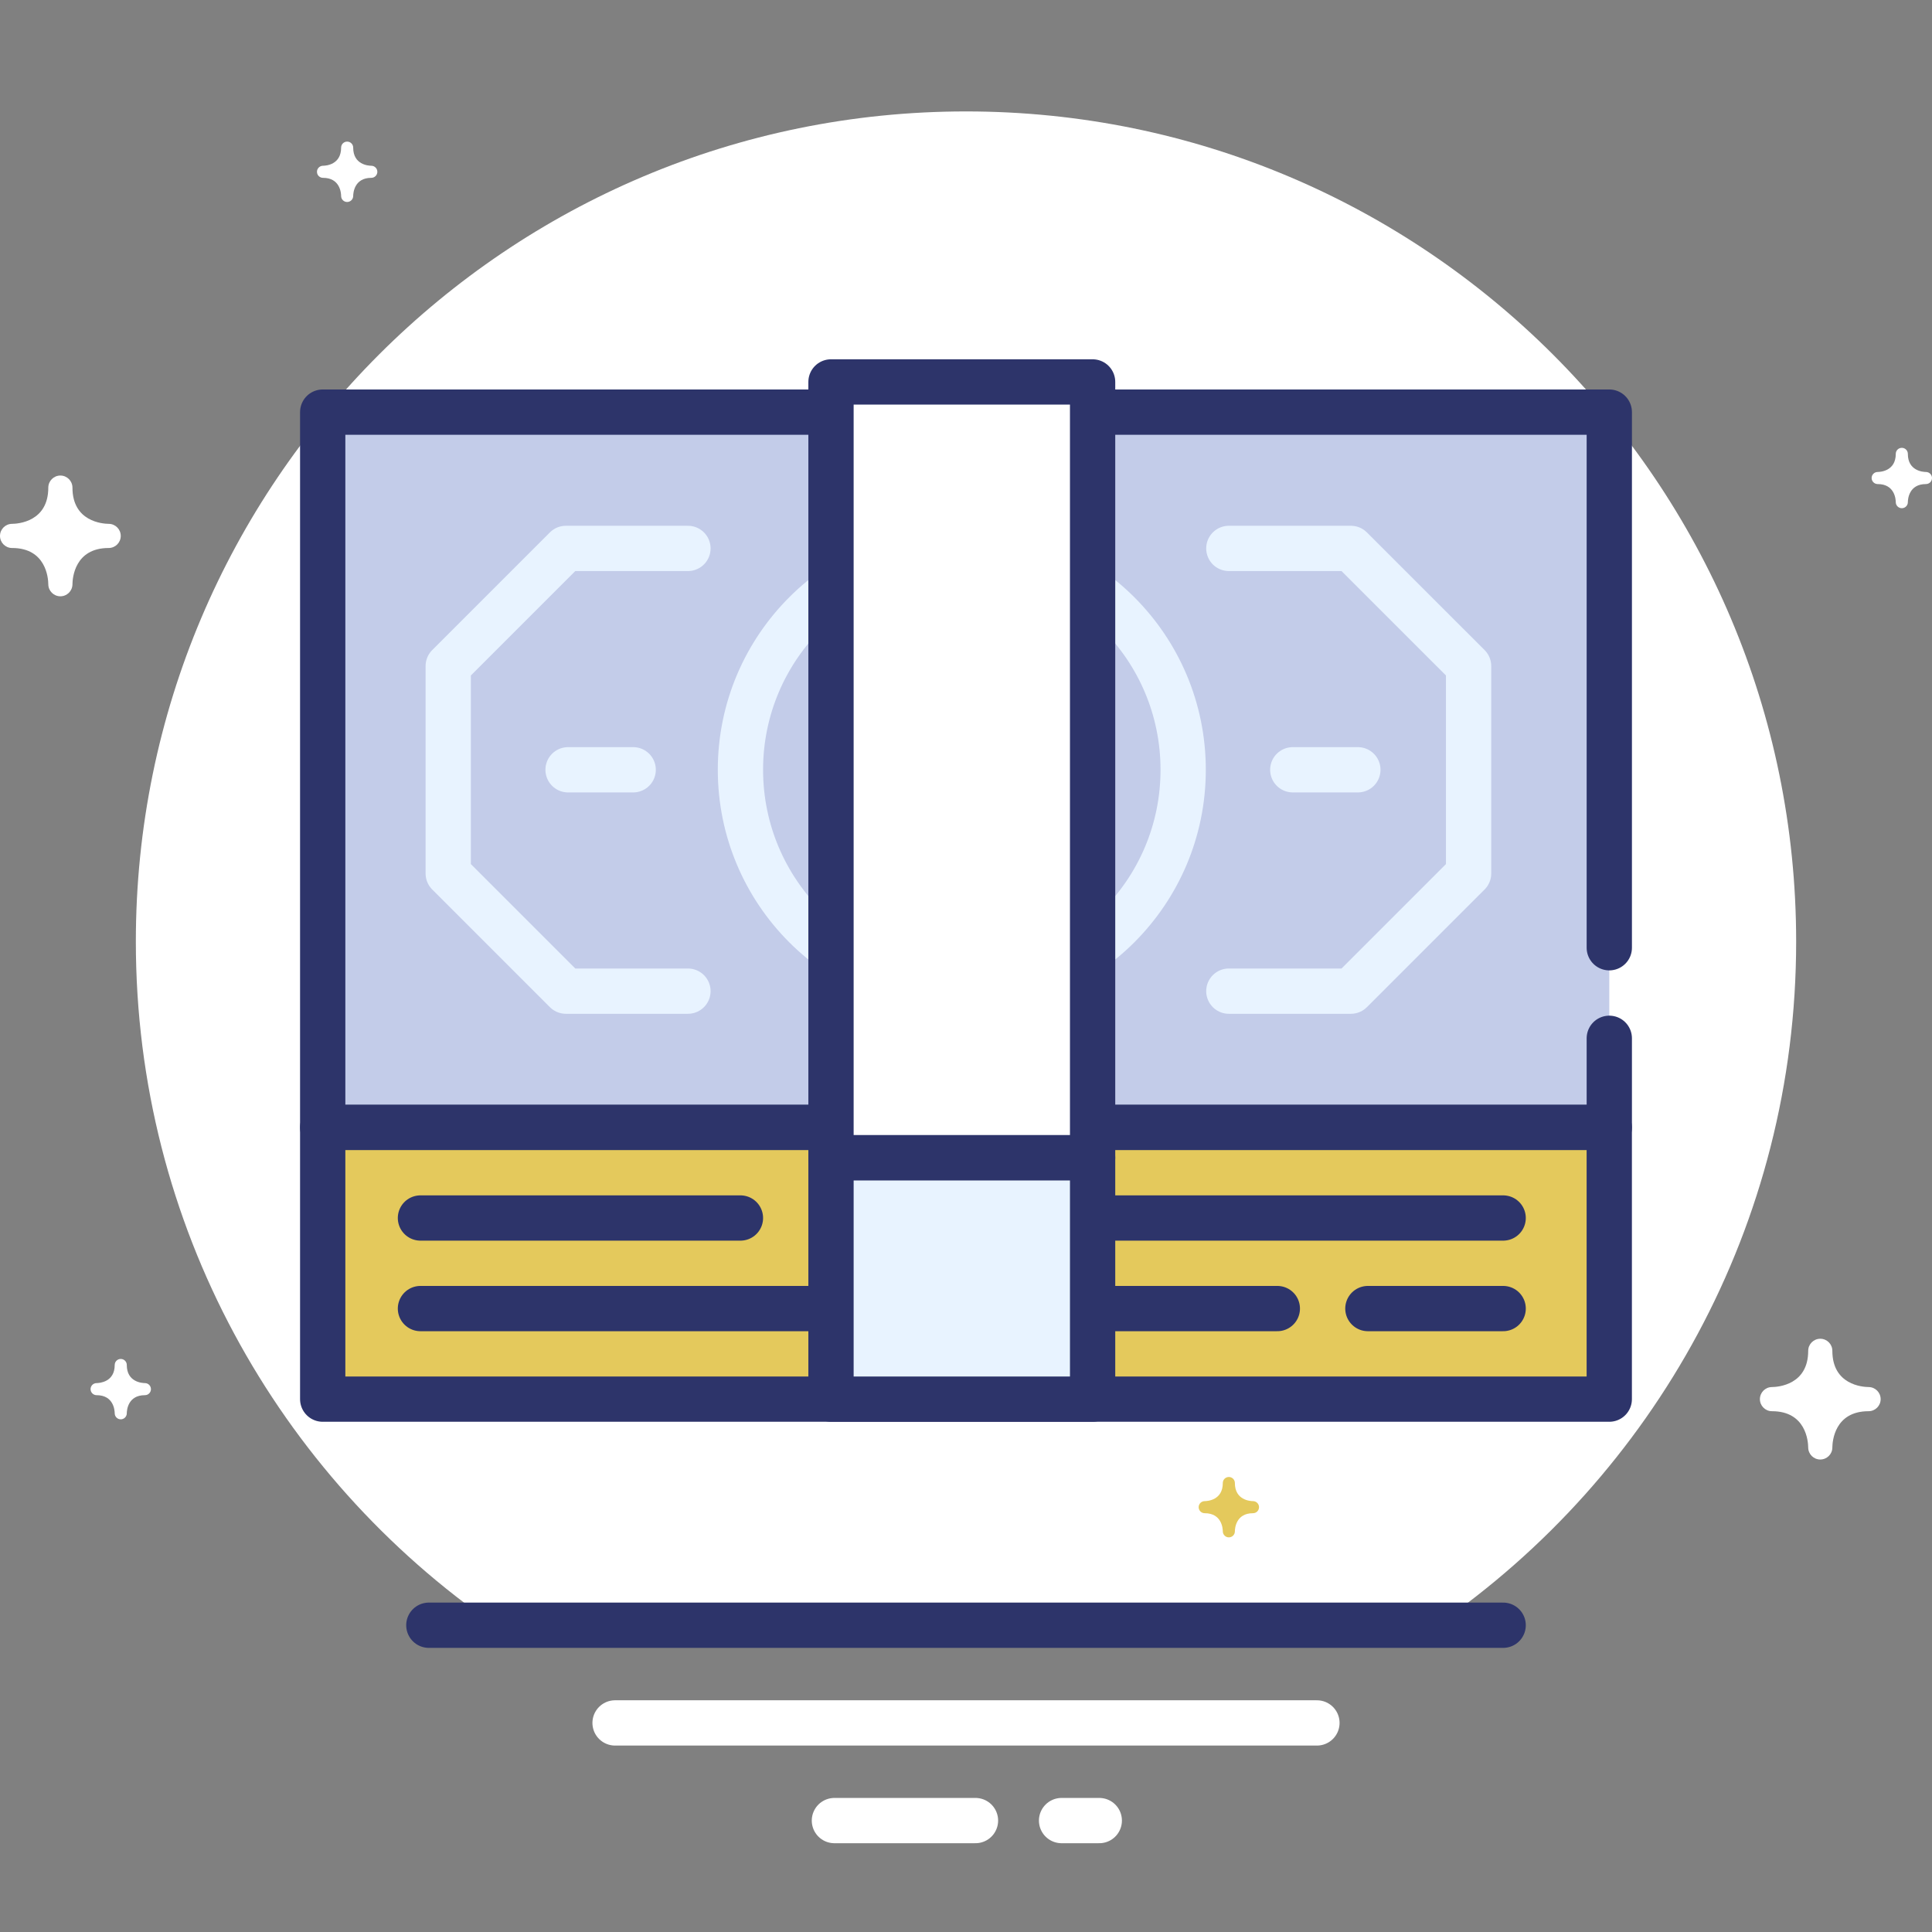 <?xml version="1.0" encoding="utf-8"?>
<!-- Generator: Adobe Illustrator 17.0.0, SVG Export Plug-In . SVG Version: 6.00 Build 0)  -->
<!DOCTYPE svg PUBLIC "-//W3C//DTD SVG 1.1//EN" "http://www.w3.org/Graphics/SVG/1.1/DTD/svg11.dtd">
<svg version="1.1" xmlns="http://www.w3.org/2000/svg" xmlns:xlink="http://www.w3.org/1999/xlink" x="0px" y="0px" width="64px"
	 height="64px" viewBox="0 0 64 64" enable-background="new 0 0 64 64" xml:space="preserve">
<rect x="0" y="0" width="64" height="64" fill="#808080" stroke="none"/>
<g id="Layer_4">
</g>
<g id="Layer_3">
</g>
<g id="Layer_2">
</g>
<g id="Layer_1">
</g>
<g id="Layer_5">
	<g>
		<g>
			<path fill="#FFFFFF" d="M59.5,31.191c0-15.188-12.312-27.5-27.5-27.5S4.5,16.003,4.5,31.191c0,9.396,4.715,17.687,11.905,22.647
				h31.191C54.785,48.878,59.5,40.587,59.5,31.191z"/>
		</g>
		
			<line fill="none" stroke="#2D346A" stroke-width="1.5" stroke-linecap="round" stroke-miterlimit="10" x1="14.206" y1="53.838" x2="49.794" y2="53.838"/>
		
			<line fill="none" stroke="#FFFFFF" stroke-width="1.5" stroke-linecap="round" stroke-linejoin="round" stroke-miterlimit="10" x1="20.375" y1="57.074" x2="43.625" y2="57.074"/>
		
			<line fill="none" stroke="#FFFFFF" stroke-width="1.5" stroke-linecap="round" stroke-linejoin="round" stroke-miterlimit="10" x1="27.641" y1="60.309" x2="32.314" y2="60.309"/>
		
			<line fill="none" stroke="#FFFFFF" stroke-width="1.5" stroke-linecap="round" stroke-linejoin="round" stroke-miterlimit="10" x1="35.166" y1="60.309" x2="36.415" y2="60.309"/>
	</g>
	<g>
		<g>
			
				<polyline fill="#C3CCE9" stroke="#2D346A" stroke-width="1.5" stroke-linecap="round" stroke-linejoin="round" stroke-miterlimit="10" points="
				53.31,34.395 53.31,37.348 10.69,37.348 10.69,13.652 53.31,13.652 53.31,31.395 			"/>
			<g>
				
					<polyline fill="none" stroke="#E8F3FF" stroke-width="1.5" stroke-linecap="round" stroke-linejoin="round" stroke-miterlimit="10" points="
					40.707,18.167 44.75,18.167 48.649,22.065 48.649,28.935 44.75,32.833 40.707,32.833 				"/>
				
					<polyline fill="none" stroke="#E8F3FF" stroke-width="1.5" stroke-linecap="round" stroke-linejoin="round" stroke-miterlimit="10" points="
					22.789,32.833 18.746,32.833 14.848,28.935 14.848,22.065 18.746,18.167 22.789,18.167 				"/>
				
					<line fill="none" stroke="#E8F3FF" stroke-width="1.5" stroke-linecap="round" stroke-linejoin="round" stroke-miterlimit="10" x1="44.981" y1="25.5" x2="42.825" y2="25.5"/>
				
					<line fill="none" stroke="#E8F3FF" stroke-width="1.5" stroke-linecap="round" stroke-linejoin="round" stroke-miterlimit="10" x1="20.975" y1="25.5" x2="18.818" y2="25.5"/>
				
					<circle fill="none" stroke="#E8F3FF" stroke-width="1.5" stroke-linecap="round" stroke-linejoin="round" stroke-miterlimit="10" cx="31.861" cy="25.5" r="7.333"/>
			</g>
		</g>
		
			<rect x="10.69" y="37.348" fill="#E4C95C" stroke="#2D346A" stroke-width="1.5" stroke-linecap="round" stroke-linejoin="round" stroke-miterlimit="10" width="42.619" height="9"/>
		
			<line fill="none" stroke="#2D346A" stroke-width="1.5" stroke-linecap="round" stroke-linejoin="round" stroke-miterlimit="10" x1="36.194" y1="40.348" x2="49.794" y2="40.348"/>
		
			<line fill="none" stroke="#2D346A" stroke-width="1.5" stroke-linecap="round" stroke-linejoin="round" stroke-miterlimit="10" x1="13.928" y1="40.348" x2="24.528" y2="40.348"/>
		
			<line fill="none" stroke="#2D346A" stroke-width="1.5" stroke-linecap="round" stroke-linejoin="round" stroke-miterlimit="10" x1="45.313" y1="43.348" x2="49.794" y2="43.348"/>
		
			<line fill="none" stroke="#2D346A" stroke-width="1.5" stroke-linecap="round" stroke-linejoin="round" stroke-miterlimit="10" x1="13.928" y1="43.348" x2="42.313" y2="43.348"/>
		
			<rect x="27.528" y="38.348" fill="#E8F3FF" stroke="#2D346A" stroke-width="1.5" stroke-linecap="round" stroke-linejoin="round" stroke-miterlimit="10" width="8.666" height="8"/>
	</g>
	
		<rect x="27.528" y="12.652" fill="#FFFFFF" stroke="#2D346A" stroke-width="1.5" stroke-linecap="round" stroke-linejoin="round" stroke-miterlimit="10" width="8.666" height="25.697"/>
	<path fill="#FFFFFF" d="M1.6,19.355c-0.002-0.201-0.071-1.202-1.2-1.202c-0.002,0-0.002,0-0.003,0c-0.002,0-0.003,0-0.005,0h0
		c-0.001,0-0.001,0-0.001,0H0.39c0,0-0.001,0-0.002,0C0.173,18.147,0,17.97,0,17.753c0-0.22,0.178-0.399,0.398-0.4
		c0.201-0.002,1.202-0.071,1.202-1.2c0-0.221,0.179-0.4,0.4-0.4c0.221,0,0.4,0.179,0.4,0.4c0,1.129,1.001,1.198,1.202,1.2
		C3.822,17.354,4,17.533,4,17.753c0,0.221-0.179,0.4-0.4,0.4c-1.129,0-1.198,1.002-1.2,1.2c0,0.002,0,0.002,0,0.002
		c0,0.003-0.001,0.006,0,0.006v0.001v0.001c0,0,0,0.001,0,0.002C2.394,19.58,2.217,19.753,2,19.753
		C1.78,19.753,1.601,19.575,1.6,19.355z"/>
	<path fill="#FFFFFF" d="M62.8,16.636c-0.001-0.101-0.036-0.601-0.6-0.601h-0.001h-0.002h0h-0.001h-0.001h0
		C62.087,16.032,62,15.943,62,15.835c0-0.11,0.089-0.199,0.199-0.2c0.101-0.001,0.601-0.036,0.601-0.6c0-0.111,0.089-0.2,0.2-0.2
		s0.2,0.089,0.2,0.2c0,0.564,0.5,0.599,0.601,0.6c0.11,0.001,0.199,0.09,0.199,0.2c0,0.111-0.089,0.2-0.2,0.2
		c-0.565,0-0.599,0.501-0.6,0.6v0.001c0,0.001-0.001,0.003-0.001,0.003c0.001,0,0.001,0,0.001,0v0.001v0.001
		c-0.003,0.108-0.091,0.194-0.2,0.194C62.89,16.835,62.801,16.746,62.8,16.636z"/>
	<path fill="#FFFFFF" d="M59.899,47.95c-0.002-0.201-0.071-1.202-1.2-1.202c-0.002,0-0.002,0-0.003,0c-0.002,0-0.003,0-0.005,0h0
		c-0.001,0-0.001,0-0.001,0s-0.001,0-0.001,0c0,0-0.001,0-0.002,0c-0.215-0.006-0.388-0.183-0.388-0.4c0-0.22,0.178-0.399,0.398-0.4
		c0.201-0.002,1.202-0.071,1.202-1.2c0-0.221,0.179-0.4,0.4-0.4c0.221,0,0.4,0.179,0.4,0.4c0,1.129,1.001,1.198,1.202,1.2
		c0.22,0.001,0.398,0.18,0.398,0.4c0,0.221-0.179,0.4-0.4,0.4c-1.129,0-1.198,1.002-1.2,1.2c0,0.002,0,0.002,0,0.002
		c0,0.003-0.001,0.006,0,0.006v0.001c0,0,0,0.001,0,0.001v0.002c-0.006,0.215-0.183,0.388-0.4,0.388
		C60.078,48.348,59.9,48.17,59.899,47.95z"/>
	<path fill="#FFFFFF" d="M11.7,6.492c0.001-0.101,0.036-0.601,0.6-0.601h0.001h0.002h0h0.001h0.001h0
		C12.413,5.888,12.5,5.8,12.5,5.691c0-0.11-0.089-0.199-0.199-0.2C12.2,5.49,11.7,5.455,11.7,4.891c0-0.111-0.089-0.2-0.2-0.2
		s-0.2,0.089-0.2,0.2c0,0.564-0.5,0.599-0.601,0.6c-0.11,0.001-0.199,0.09-0.199,0.2c0,0.111,0.089,0.2,0.2,0.2
		c0.565,0,0.599,0.501,0.6,0.6c0,0.001,0,0.001,0,0.001c0,0.001,0.001,0.003,0.001,0.003c-0.001,0-0.001,0-0.001,0v0.001v0.001
		c0.003,0.108,0.091,0.194,0.2,0.194C11.61,6.691,11.699,6.602,11.7,6.492z"/>
	<path fill="#FFFFFF" d="M3.8,46.818c-0.001-0.101-0.036-0.601-0.6-0.601H3.199H3.196h0H3.196H3.195h0
		C3.087,46.214,3,46.125,3,46.017c0-0.11,0.089-0.199,0.199-0.2C3.3,45.815,3.8,45.781,3.8,45.217c0-0.111,0.089-0.2,0.2-0.2
		c0.111,0,0.2,0.089,0.2,0.2c0,0.564,0.5,0.599,0.601,0.6C4.911,45.817,5,45.907,5,46.017c0,0.111-0.089,0.2-0.2,0.2
		c-0.565,0-0.599,0.501-0.6,0.6v0.001c0,0.001-0.001,0.003-0.001,0.003c0.001,0,0.001,0,0.001,0v0.001v0.001
		C4.197,46.93,4.109,47.017,4,47.017C3.89,47.017,3.801,46.928,3.8,46.818z"/>
	<path fill="#E4C95C" d="M40.507,50.728c-0.001-0.101-0.036-0.601-0.6-0.601h-0.001h-0.002h0h-0.001h-0.001h0
		c-0.108-0.003-0.195-0.091-0.195-0.2c0-0.11,0.089-0.199,0.199-0.2c0.101-0.001,0.601-0.036,0.601-0.6c0-0.111,0.089-0.2,0.2-0.2
		c0.111,0,0.2,0.089,0.2,0.2c0,0.564,0.5,0.599,0.601,0.6c0.11,0.001,0.199,0.09,0.199,0.2c0,0.111-0.089,0.2-0.2,0.2
		c-0.565,0-0.599,0.501-0.6,0.6c0,0.001,0,0.001,0,0.001c0,0.001-0.001,0.003-0.001,0.003l0.001,0v0.001v0.001
		c-0.003,0.108-0.091,0.194-0.2,0.194C40.597,50.927,40.508,50.838,40.507,50.728z"/>
</g>
</svg>

